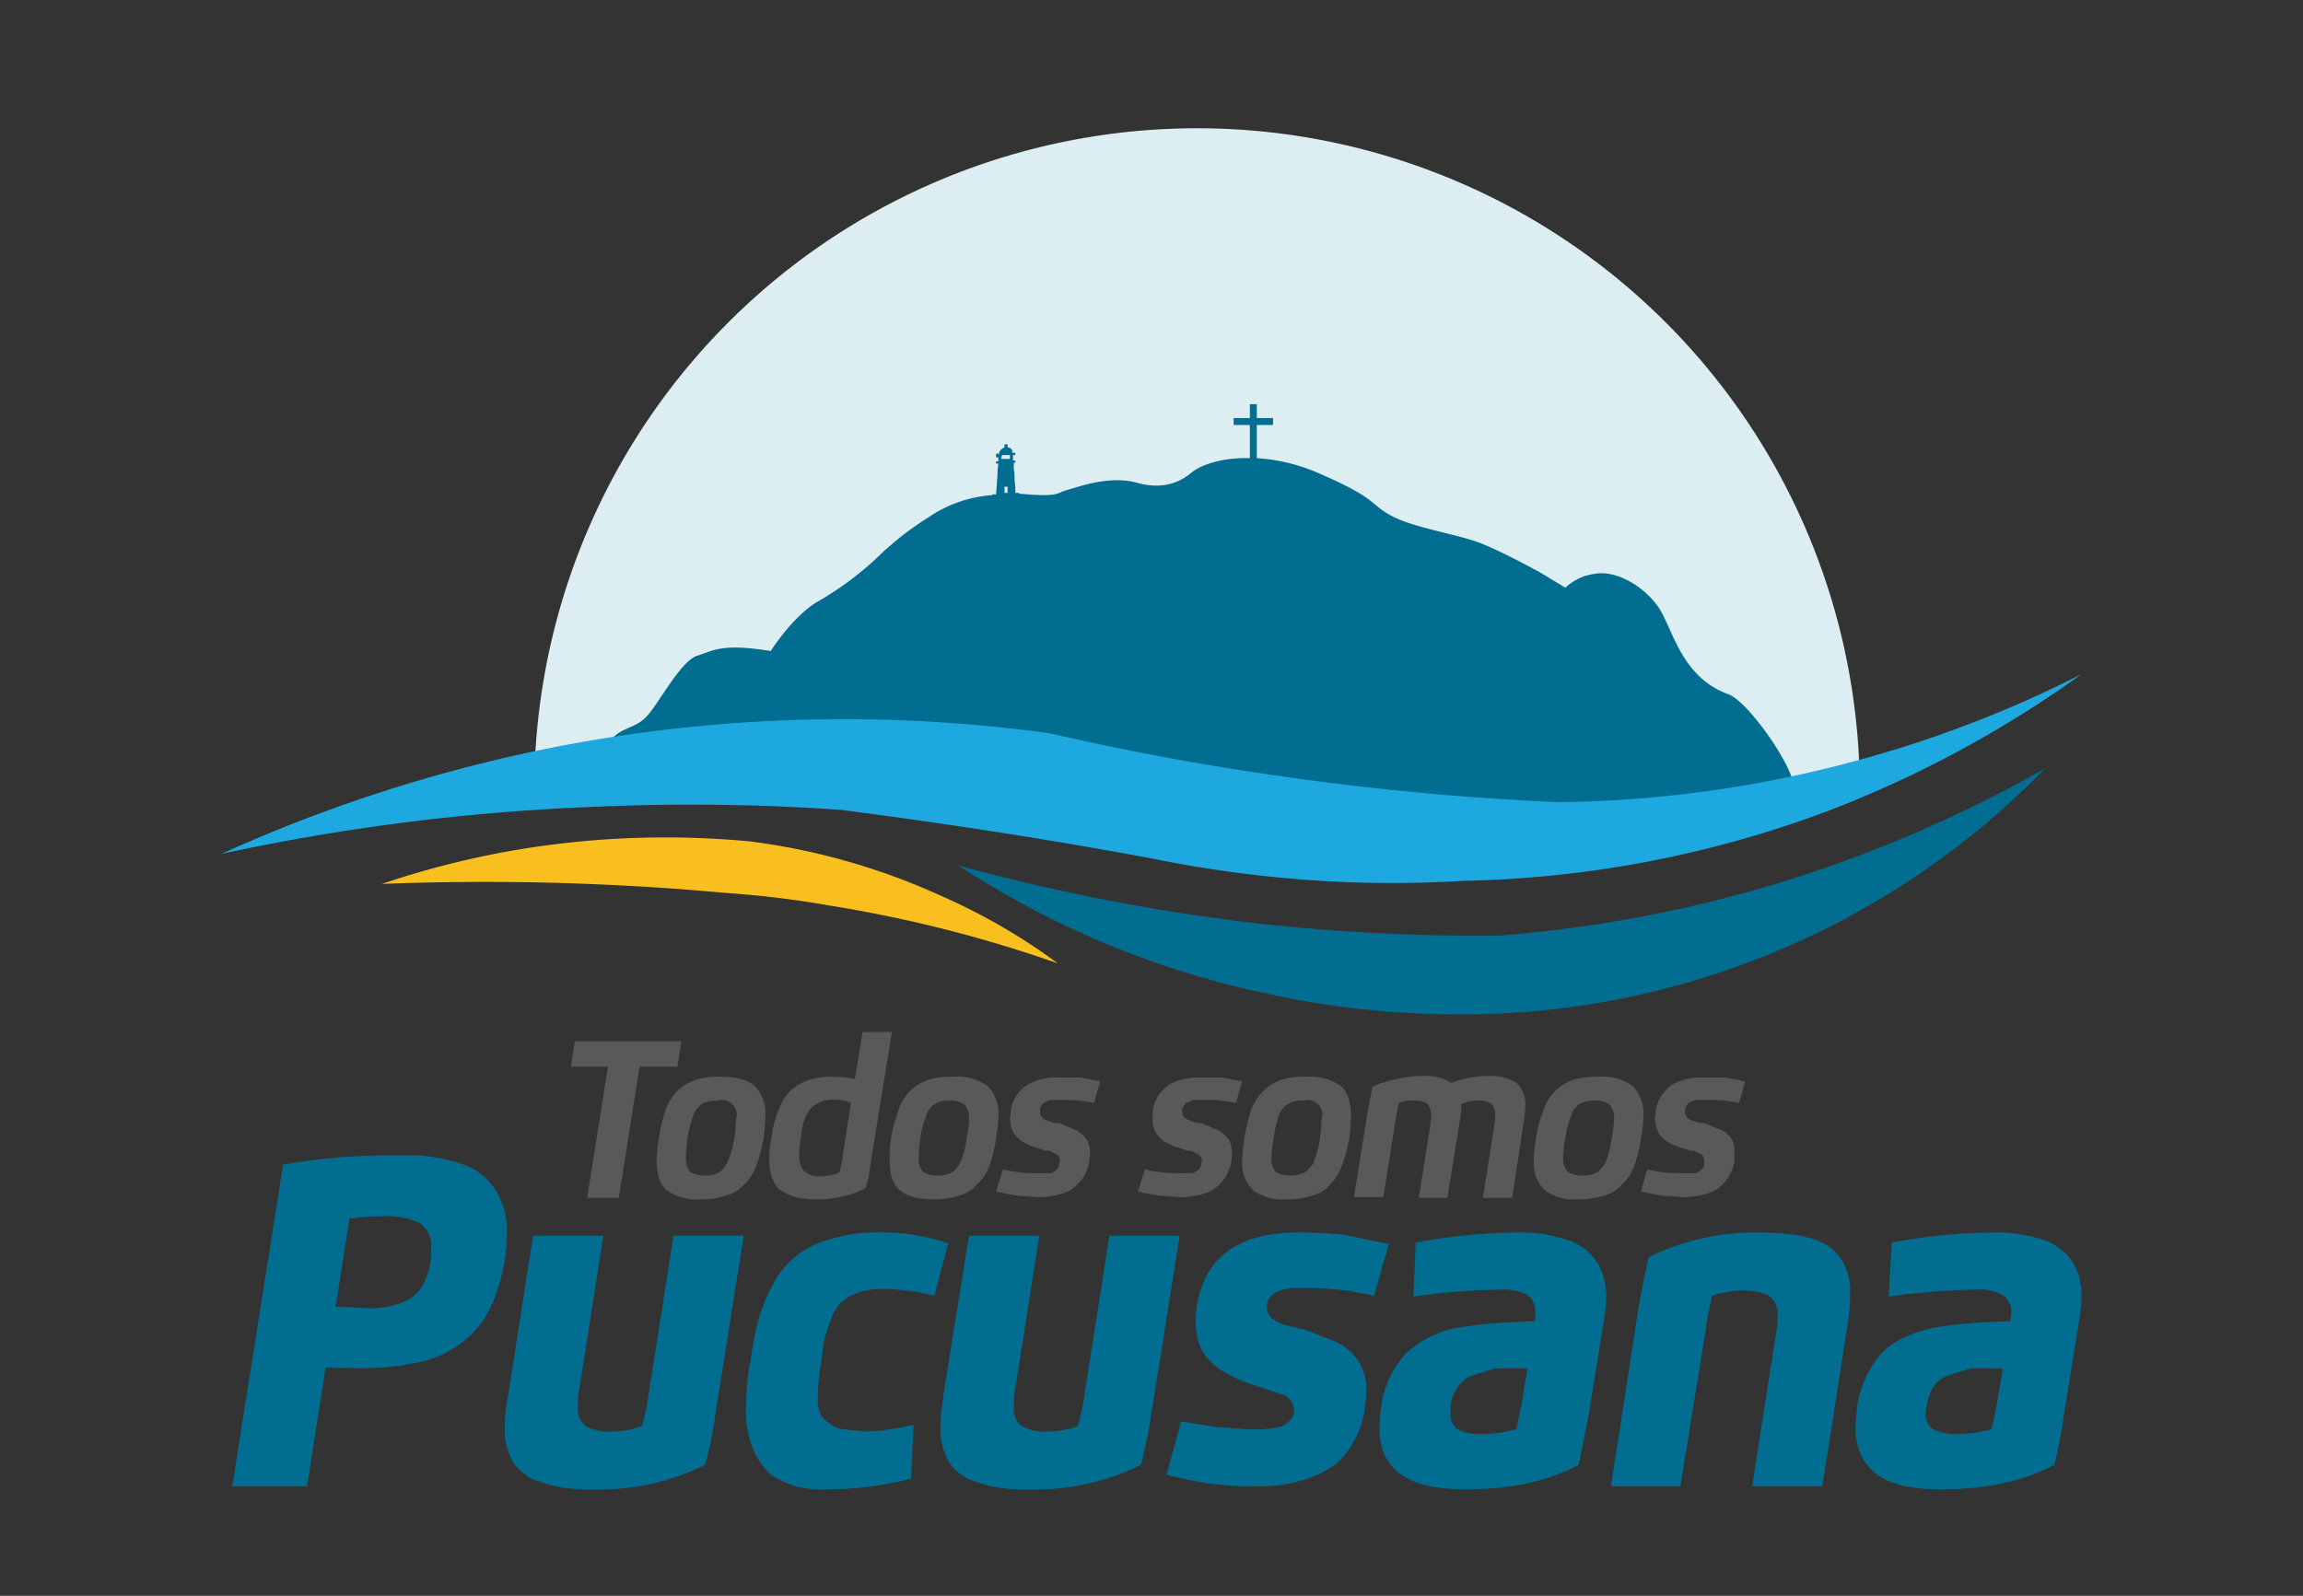 <svg id="OBJECTS" xmlns="http://www.w3.org/2000/svg" viewBox="0 0 298.5 206.9"><rect x="0" y="0" width="298.5" height="206.9" fill="#333333" stroke="none"/><defs><style>.cls-1{fill:#016e91;}.cls-2{fill:#595958;}.cls-3{fill:#ddeef2;}.cls-4{fill:#1ea8e0;}.cls-5{fill:#f9bf1f;}</style></defs><title>LOGO2</title><path class="cls-1" d="M42.2,177.3l-2.4,15.4H30.1L36.7,151a76.9,76.9,0,0,1,14-1.2h3.4a21.1,21.1,0,0,1,6,1.2,8,8,0,0,1,4,3.1,9.8,9.8,0,0,1,1.6,5.9,21.6,21.6,0,0,1-.3,3.5c-.8,4.6-2.4,8.1-5.1,10.2a13,13,0,0,1-6,2.9,33.4,33.4,0,0,1-7.6.8ZM45.3,158l-1.8,11.4,4.1.2a10.4,10.4,0,0,0,5.5-1.2q2.1-1.3,2.7-4.8a12.8,12.8,0,0,0,.1-1.8,3.7,3.7,0,0,0-1.4-3.2,9.9,9.9,0,0,0-4.9-.9A29,29,0,0,0,45.3,158Z"/><path class="cls-1" d="M65.9,180.7l3.2-20.5h9.1L75.1,180a9.8,9.8,0,0,0-.2,2.3,3,3,0,0,0,.9,2.5,6,6,0,0,0,3.5.8,11.3,11.3,0,0,0,3.9-.7,27.2,27.2,0,0,0,.9-4.3l3.2-20.4h9.1l-3.7,23.3a45.3,45.3,0,0,1-1.3,6.4,30.5,30.5,0,0,1-14.5,3.2,18.5,18.5,0,0,1-8-1.4,8.7,8.7,0,0,1-2.1-1.7,8.4,8.4,0,0,1-1.4-4.9A28.1,28.1,0,0,1,65.9,180.7Z"/><path class="cls-1" d="M118.4,184.7l-.3,7a44,44,0,0,1-11.2,1.4,11.3,11.3,0,0,1-7.1-2,10.8,10.8,0,0,1-1.8-2.4,12.8,12.8,0,0,1-1.3-6.3,38.9,38.9,0,0,1,.6-6.2c.3-1.7.5-3.1.8-4.3a22.9,22.9,0,0,1,2.8-6.6,11.4,11.4,0,0,1,5.1-4.1,20.7,20.7,0,0,1,8.1-1.4,26.6,26.6,0,0,1,8.8,1.4l-1.8,6.8-2.1-.5-1.8-.2-2-.2c-3-.1-5.1.6-6.4,2a5.5,5.5,0,0,0-1,1.7c-.3.7-.5,1.5-.8,2.3s-.3,1.7-.5,3.1a29.4,29.4,0,0,0-.5,4.7,6.2,6.2,0,0,0,.2,2.1,3,3,0,0,0,1.1,1.4,4.2,4.2,0,0,0,1.9.9l3.1.3A29.6,29.6,0,0,0,118.4,184.7Z"/><path class="cls-1" d="M122.3,180.7l3.3-20.5h9.1L131.6,180a9.8,9.8,0,0,0-.2,2.3,3,3,0,0,0,.9,2.5,5.8,5.8,0,0,0,3.4.8,11.5,11.5,0,0,0,4-.7,27.2,27.2,0,0,0,.9-4.3l3.2-20.4h9.1l-3.7,23.3c-.3,2.2-.8,4.3-1.3,6.4a30.5,30.5,0,0,1-14.5,3.2,18.5,18.5,0,0,1-8-1.4,7.1,7.1,0,0,1-2.1-1.7,8.4,8.4,0,0,1-1.4-4.9C121.9,183.9,122.1,182.5,122.3,180.7Z"/><path class="cls-1" d="M167.7,183.3a2.3,2.3,0,0,0-1.2-2.4l-2.4-.8-.6-.2-1.8-.6-1.7-.7-1.6-.9a8.3,8.3,0,0,1-2.5-2.4,8,8,0,0,1-.9-3.9,12.8,12.8,0,0,1,.1-1.9c1-6.5,5.4-9.7,13.1-9.7a54,54,0,0,1,6.1.3l5.7,1.2-1.9,6.7a37.1,37.1,0,0,0-8.1-1h-2.5l-1.2.2a3.7,3.7,0,0,0-1.4.7,1.9,1.9,0,0,0-.7,1.2,3.1,3.1,0,0,0,.1,1,4.3,4.3,0,0,0,.4.7l.9.6.9.4h.3l.5.2h.4l.8.3h.4l4.1,1.6a6.7,6.7,0,0,1,3.4,3.2,6.6,6.6,0,0,1,.7,3.2c0,.6-.1,1.4-.2,2.3a12,12,0,0,1-3.5,7,13.3,13.3,0,0,1-3.1,1.8,19.4,19.4,0,0,1-7.7,1.3,42.2,42.2,0,0,1-6-.4,46.3,46.3,0,0,1-5.4-1.1l1.9-6.9,4.5.7,4.2.3a16.3,16.3,0,0,0,3.6-.2A2.9,2.9,0,0,0,167.7,183.3Z"/><path class="cls-1" d="M208,170.5l-2.1,13c-.4,2.1-.8,4.2-1.3,6.4-3.8,2.1-8.7,3.2-14.7,3.2-3.8,0-6.6-.7-8.4-2s-2.7-3.3-2.7-6c0-.8.1-1.6.2-2.6a12.7,12.7,0,0,1,3.3-7.1,13.8,13.8,0,0,1,7.4-3.4,80.7,80.7,0,0,1,9.2-.7,4.9,4.9,0,0,0,.1-1.1,2.6,2.6,0,0,0-1-2.3,6.8,6.8,0,0,0-3.3-.7,87.4,87.4,0,0,0-11.5.9l.3-7a73.8,73.8,0,0,1,12.9-1.3,19.4,19.4,0,0,1,6.9,1c3.2,1.2,4.8,3.6,4.9,7.3C208.2,168.7,208.1,169.5,208,170.5ZM191.9,178a7.6,7.6,0,0,0-2,.8,5.2,5.2,0,0,0-1.9,3.6v.9a2.3,2.3,0,0,0,.9,2,5.6,5.6,0,0,0,3,.6,15.1,15.1,0,0,0,4.6-.6,36.5,36.5,0,0,0,.9-4.4l.6-3.5h-4.2Z"/><path class="cls-1" d="M221.1,172.3l-3.3,20.4h-9l3.6-23.3c.4-2.2.8-4.3,1.3-6.4a30.9,30.9,0,0,1,14.6-3.2c3.6,0,6.3.5,8.1,1.4a6.7,6.7,0,0,1,2,1.7,7.7,7.7,0,0,1,1.4,4.9,28.2,28.2,0,0,1-.4,4.4l-3.2,20.5h-9.1l3.1-19.8a11.1,11.1,0,0,0,.2-2.3,2.8,2.8,0,0,0-1-2.5c-.6-.5-1.7-.7-3.4-.8a12.5,12.5,0,0,0-4.1.7C221.6,169.3,221.3,170.8,221.1,172.3Z"/><path class="cls-1" d="M269.6,170.5l-2.1,13c-.3,2.1-.7,4.2-1.2,6.4-3.9,2.1-8.8,3.2-14.8,3.2-3.8,0-6.6-.7-8.3-2s-2.7-3.3-2.7-6c0-.8.1-1.6.2-2.6a13.4,13.4,0,0,1,3.2-7.1c1.7-1.7,4.2-2.8,7.5-3.4a80.7,80.7,0,0,1,9.2-.7c0-.5.1-.8.1-1.1a2.7,2.7,0,0,0-1.1-2.3,6.2,6.2,0,0,0-3.3-.7,88.7,88.7,0,0,0-11.5.9l.4-7a73.8,73.8,0,0,1,12.9-1.3,19.4,19.4,0,0,1,6.9,1c3.1,1.2,4.8,3.6,4.8,7.3C269.8,168.7,269.7,169.5,269.6,170.5ZM253.5,178a6.8,6.8,0,0,0-1.9.8c-1,.6-1.6,1.8-1.9,3.6a2.5,2.5,0,0,0-.1.9,2.1,2.1,0,0,0,1,2,5.5,5.5,0,0,0,2.9.6,14.7,14.7,0,0,0,4.6-.6,36.5,36.5,0,0,0,.9-4.4l.6-3.5h-4.1Z"/><path class="cls-2" d="M74.5,135H88.3l-.5,3.3H82.9l-2.7,17H76.1l2.7-17H74Z"/><path class="cls-2" d="M90.9,155.5a6.9,6.9,0,0,1-4.5-1.2c-.9-.8-1.3-2.1-1.3-3.9a24.8,24.8,0,0,1,1.2-6.6,8.2,8.2,0,0,1,1.5-2.4,7.2,7.2,0,0,1,2.4-1.4,9.6,9.6,0,0,1,3.2-.4c2.1,0,3.5.4,4.4,1.2a5,5,0,0,1,1.4,3.9c0,.8-.1,1.7-.2,2.8a21.4,21.4,0,0,1-1,3.7,6,6,0,0,1-1.6,2.4,4.3,4.3,0,0,1-2.3,1.4A9.3,9.3,0,0,1,90.9,155.5Zm-2-5.4a3,3,0,0,0,.5,1.8,3.1,3.1,0,0,0,1.9.5,3.4,3.4,0,0,0,2.2-.6l.7-.9a14.1,14.1,0,0,0,1-3.4c.1-1,.2-1.8.2-2.4a1.9,1.9,0,0,0-2.4-2.4,4,4,0,0,0-2,.4,3.3,3.3,0,0,0-1.1,1.4,20.4,20.4,0,0,0-.8,3C89,148.6,88.9,149.5,88.9,150.1Z"/><path class="cls-2" d="M110.8,139.9l1-6.1h3.8l-2.8,17.3a15,15,0,0,1-.6,2.9,9.8,9.8,0,0,1-3,1.1,12.4,12.4,0,0,1-3.3.4,11.4,11.4,0,0,1-2.8-.3,7.5,7.5,0,0,1-1.8-.8c-1.1-.8-1.6-2.2-1.6-4.1a14.1,14.1,0,0,1,.3-2.8,13.2,13.2,0,0,1,1-3.8,6,6,0,0,1,1.6-2.4,6.5,6.5,0,0,1,2.3-1.3,9.3,9.3,0,0,1,3.1-.4A13.3,13.3,0,0,1,110.8,139.9Zm-2.5,2.7a4,4,0,0,0-3.3,1.2,5.2,5.2,0,0,0-1,2.5c-.1.3-.1.7-.2,1.2a10.3,10.3,0,0,0-.2,2.2,3.1,3.1,0,0,0,.5,2,2.9,2.9,0,0,0,2.3.8,5.4,5.4,0,0,0,2.4-.5,10.1,10.1,0,0,0,.4-2l1.1-7A4.5,4.5,0,0,0,108.3,142.6Z"/><path class="cls-2" d="M121.1,155.5q-3.1,0-4.5-1.2c-.9-.8-1.3-2.1-1.3-3.9a15.7,15.7,0,0,1,.2-2.9,24.3,24.3,0,0,1,1-3.7,6.5,6.5,0,0,1,1.5-2.4,6.8,6.8,0,0,1,2.3-1.4,10.6,10.6,0,0,1,3.3-.4,6.6,6.6,0,0,1,4.4,1.2,5,5,0,0,1,1.4,3.9,15.8,15.8,0,0,1-.3,2.8,15.4,15.4,0,0,1-.9,3.7,6,6,0,0,1-1.6,2.4,4.3,4.3,0,0,1-2.3,1.4A10.2,10.2,0,0,1,121.1,155.5Zm-2-5.4a2.4,2.4,0,0,0,.5,1.8,3.1,3.1,0,0,0,1.9.5,3.6,3.6,0,0,0,2.2-.6l.7-.9a10.9,10.9,0,0,0,.9-3.4,12.9,12.9,0,0,0,.3-2.4,2.5,2.5,0,0,0-.6-1.9,2.9,2.9,0,0,0-1.9-.5,3.6,3.6,0,0,0-1.9.4,2.7,2.7,0,0,0-1.1,1.4,12.6,12.6,0,0,0-.8,3A13.8,13.8,0,0,0,119.1,150.1Z"/><path class="cls-2" d="M137.4,150.6a1.1,1.1,0,0,0-.6-1l-.8-.4h-.5l-.5-.2-.7-.2-.6-.2-.6-.3-.6-.3-.5-.4-.5-.5a4.7,4.7,0,0,1-.6-2c0-.3.1-.6.1-.9a4.8,4.8,0,0,1,2.2-3.6,7.6,7.6,0,0,1,4-.9H140l2.6.5-.8,2.8a18.2,18.2,0,0,0-3.8-.4h-1.7a2.3,2.3,0,0,0-1,.4,1.4,1.4,0,0,0-.5.8v.6l.3.5.4.3.6.2.6.2h.6l1.9.8a4.1,4.1,0,0,1,1.7,1.4,4.2,4.2,0,0,1,.4,1.6c0,.4-.1.7-.1,1.1a5.2,5.2,0,0,1-1.7,3.2,4.2,4.2,0,0,1-1.4.9,9.9,9.9,0,0,1-3.7.6l-2.7-.2-2.6-.5.9-2.9a15.6,15.6,0,0,0,4,.5h2.2l.4-.2.5-.4a1.4,1.4,0,0,0,.2-.7Z"/><path class="cls-2" d="M155.8,150.6a1.1,1.1,0,0,0-.6-1l-.8-.4h-.5l-.5-.2-.6-.2-.7-.2-.6-.3-.6-.3-.5-.4-.4-.5a3,3,0,0,1-.6-2v-.9a4.8,4.8,0,0,1,2.2-3.6,7.9,7.9,0,0,1,4-.9h2.8l2.6.5-.8,2.8a18.2,18.2,0,0,0-3.8-.4h-1.7l-1,.4a2.2,2.2,0,0,0-.5.8,1.3,1.3,0,0,0,.1.6c0,.2.1.3.2.5l.5.3.5.2.6.2h.6l1.9.8a4.1,4.1,0,0,1,1.7,1.4,4.2,4.2,0,0,1,.4,1.6c0,.4-.1.7-.1,1.1a5.2,5.2,0,0,1-1.7,3.2,3.4,3.4,0,0,1-1.4.9,9.7,9.7,0,0,1-3.6.6l-2.8-.2-2.6-.5.9-2.9a16.1,16.1,0,0,0,4,.5h2.2l.4-.2.5-.4a1.4,1.4,0,0,0,.2-.7A.4.4,0,0,0,155.8,150.6Z"/><path class="cls-2" d="M166.8,155.5a6.6,6.6,0,0,1-4.4-1.2,5,5,0,0,1-1.4-3.9,24.8,24.8,0,0,1,1.2-6.6,6.7,6.7,0,0,1,1.6-2.4,5.9,5.9,0,0,1,2.3-1.4,10,10,0,0,1,3.2-.4,6.9,6.9,0,0,1,4.5,1.2c.9.8,1.3,2.1,1.3,3.9s-.1,1.7-.2,2.8a21.4,21.4,0,0,1-1,3.7,7,7,0,0,1-1.5,2.4,4.6,4.6,0,0,1-2.3,1.4A10.4,10.4,0,0,1,166.8,155.5Zm-2-5.4a3,3,0,0,0,.5,1.8,3.1,3.1,0,0,0,1.9.5,3.4,3.4,0,0,0,2.2-.6l.8-.9a14.7,14.7,0,0,0,.9-3.4c.1-1,.2-1.8.2-2.4a1.9,1.9,0,0,0-2.4-2.4,3.4,3.4,0,0,0-1.9.4,2.8,2.8,0,0,0-1.2,1.4,13.3,13.3,0,0,0-.7,3A15.8,15.8,0,0,0,164.8,150.1Z"/><path class="cls-2" d="M197.5,145.4l-1.5,9.9h-3.8l1.5-9.5a5.7,5.7,0,0,0,.1-1.2,2.1,2.1,0,0,0-.5-1.5,2.5,2.5,0,0,0-1.7-.4,4.8,4.8,0,0,0-2.3.5c.1,0,.1.2.1.4a11,11,0,0,1-.2,1.8l-1.6,9.9h-3.7l1.5-9.5c0-.5.1-.8.1-1.2a2.3,2.3,0,0,0-.5-1.5,2.7,2.7,0,0,0-1.7-.4h-1l-1,.3c-.1.6-.3,1.3-.4,2.1l-1.6,10.1h-3.8l1.8-11.3.6-3a14.1,14.1,0,0,1,3.1-1,14.7,14.7,0,0,1,3.6-.4,5.6,5.6,0,0,1,3.5.9,13.6,13.6,0,0,1,4.8-.9,6,6,0,0,1,3.3.7,2,2,0,0,1,.9.9,3.7,3.7,0,0,1,.6,2.3A15.4,15.4,0,0,1,197.5,145.4Z"/><path class="cls-2" d="M204.6,155.5a6.6,6.6,0,0,1-4.4-1.2,5,5,0,0,1-1.4-3.9,16.8,16.8,0,0,1,.3-2.9,16.4,16.4,0,0,1,1-3.7,6.5,6.5,0,0,1,1.5-2.4,6.8,6.8,0,0,1,2.3-1.4,10.6,10.6,0,0,1,3.3-.4,6.6,6.6,0,0,1,4.4,1.2,5,5,0,0,1,1.4,3.9,15.8,15.8,0,0,1-.3,2.8,15.4,15.4,0,0,1-.9,3.7,6,6,0,0,1-1.6,2.4,4.3,4.3,0,0,1-2.3,1.4A10.4,10.4,0,0,1,204.6,155.5Zm-2-5.4a2.4,2.4,0,0,0,.6,1.8,3.1,3.1,0,0,0,1.9.5,3.6,3.6,0,0,0,2.2-.6l.7-.9a10.9,10.9,0,0,0,.9-3.4,12.9,12.9,0,0,0,.3-2.4,2.5,2.5,0,0,0-.6-1.9,2.9,2.9,0,0,0-1.9-.5,3.6,3.6,0,0,0-1.9.4,2.3,2.3,0,0,0-1.1,1.4,12.6,12.6,0,0,0-.8,3A15.8,15.8,0,0,0,202.6,150.1Z"/><path class="cls-2" d="M220.9,150.6a1,1,0,0,0-.5-1l-.8-.4h-.5l-.5-.2-.7-.2-.6-.2-.7-.3-.5-.3-.5-.4-.5-.5a4.7,4.7,0,0,1-.6-2c0-.3.1-.6.1-.9a4.8,4.8,0,0,1,2.2-3.6,7.5,7.5,0,0,1,3.9-.9h2.9l2.6.5-.8,2.8a18.2,18.2,0,0,0-3.8-.4h-1.7a2.3,2.3,0,0,0-1,.4,1.4,1.4,0,0,0-.5.8v.6l.3.5.4.3.6.2.6.2h.6l1.9.8a2.8,2.8,0,0,1,2,3v1.1a5.2,5.2,0,0,1-1.7,3.2,4.2,4.2,0,0,1-1.4.9,9.9,9.9,0,0,1-3.7.6l-2.7-.2-2.6-.5.8-2.9a16.8,16.8,0,0,0,4.1.5h2.2l.4-.2.5-.4a1.4,1.4,0,0,0,.2-.7Z"/><path class="cls-3" d="M241,99.6a85.9,85.9,0,0,0-171.7,0c0,1.2.1,2.5.1,3.7l104.3.5,1.8,1.9,36.7.8,6.2-2.4,17.6-1.5c.1-1.6,5-1.4,5-3"/><path class="cls-1" d="M224,90c-6.3-2.3-7.2-8.8-9.2-11.5s-5.5-4.6-8.1-4.1a6.7,6.7,0,0,0-3.8,1.8l-3.3-2c-1.7-.9-4.6-2.5-7.5-3.7s-8.7-2-11.7-3.6-1.7-2.2-9.6-5.6a23.7,23.7,0,0,0-7.9-1.9V55.1H165v-.9h-2.1V52.4H162v1.8h-2.1v.9H162v4.3c-3.7-.1-6.4.9-7.6,1.9s-3.4,2.3-7,1.3-7.5.5-9,.9-1,1-6.3.5h0c0-.1,0-.1-.1-.1h-.4v-.5c0-.5-.1-.9-.1-1.4a4.9,4.9,0,0,0-.1-1.2V60h.2v-.3h-.3V59h.3v-.3h-.4v-.3a.7.7,0,0,0-.6-.4h0v-.4h-.4v.3c0,.1,0,.1-.2.2h0c-.3.2-.5.4-.5.7s0,.1-.1,0h-.2a.1.1,0,0,0-.1.1v.3c0,.1,0,.1.1.1h.2v.5h-.2a.1.1,0,0,0-.1.1h0v.2h.2c.1,0,.1,0,.1.1a5.7,5.7,0,0,0-.1,1.3c-.1.9-.1,1.7-.2,2.6h-.4c-.1,0-.1,0-.1.1h0a16.6,16.6,0,0,0-8.3,2.9,38.9,38.9,0,0,0-6.2,4.8,40.8,40.8,0,0,1-8.3,6.2c-3.2,2-5.9,6.3-5.9,6.3-6.3-1-7.3-.1-9.5.6s-5,6.2-6.6,7.9-3.7,1.4-4.8,3.4-2.1,2.6-4.7,3.6,4.2,2.3,4.2,2.3l127.7,5.1,26.4-5.1C232.3,99,226.4,90.8,224,90ZM130.2,63.9v-.8h.4v.8h-.4Zm-.3-4.9h1v.5h-1.1A.9.9,0,0,1,129.9,59Z"/><path class="cls-4" d="M28.7,110.7a197.4,197.4,0,0,1,42-13.6,195.3,195.3,0,0,1,65.5-2c9.1,2.1,19,4,29.6,5.5,13,1.9,25.1,2.9,36.1,3.4a153.5,153.5,0,0,0,37.3-5,151.6,151.6,0,0,0,30.6-11.6A145.1,145.1,0,0,1,237.3,105a142.2,142.2,0,0,1-47.6,9.2c-3.4.2-8.4.4-14.4.2a158.3,158.3,0,0,1-26-3.1c-9.2-1.7-22.5-4-40.3-6.3a277.3,277.3,0,0,0-31.9-.4,279.5,279.5,0,0,0-48.4,6.1"/><path class="cls-5" d="M49.5,114.6a113.1,113.1,0,0,1,25.7-5.5,115.8,115.8,0,0,1,22.1,0,85.9,85.9,0,0,1,24.8,7.1,78.3,78.3,0,0,1,15,8.7,170,170,0,0,0-29.6-7.5,124.5,124.5,0,0,0-13-1.6l-4.7-.4a343,343,0,0,0-40.3-.8"/><path class="cls-1" d="M124.2,112.2a259.4,259.4,0,0,0,39.5,7.6,260.8,260.8,0,0,0,30.7,1.5,176.1,176.1,0,0,0,25.3-3.9,170.2,170.2,0,0,0,45.4-17.8,104.7,104.7,0,0,1-34.8,23.7,105.6,105.6,0,0,1-35.7,8.1,116.5,116.5,0,0,1-30.5-2.6,116.8,116.8,0,0,1-39.9-16.6"/></svg>